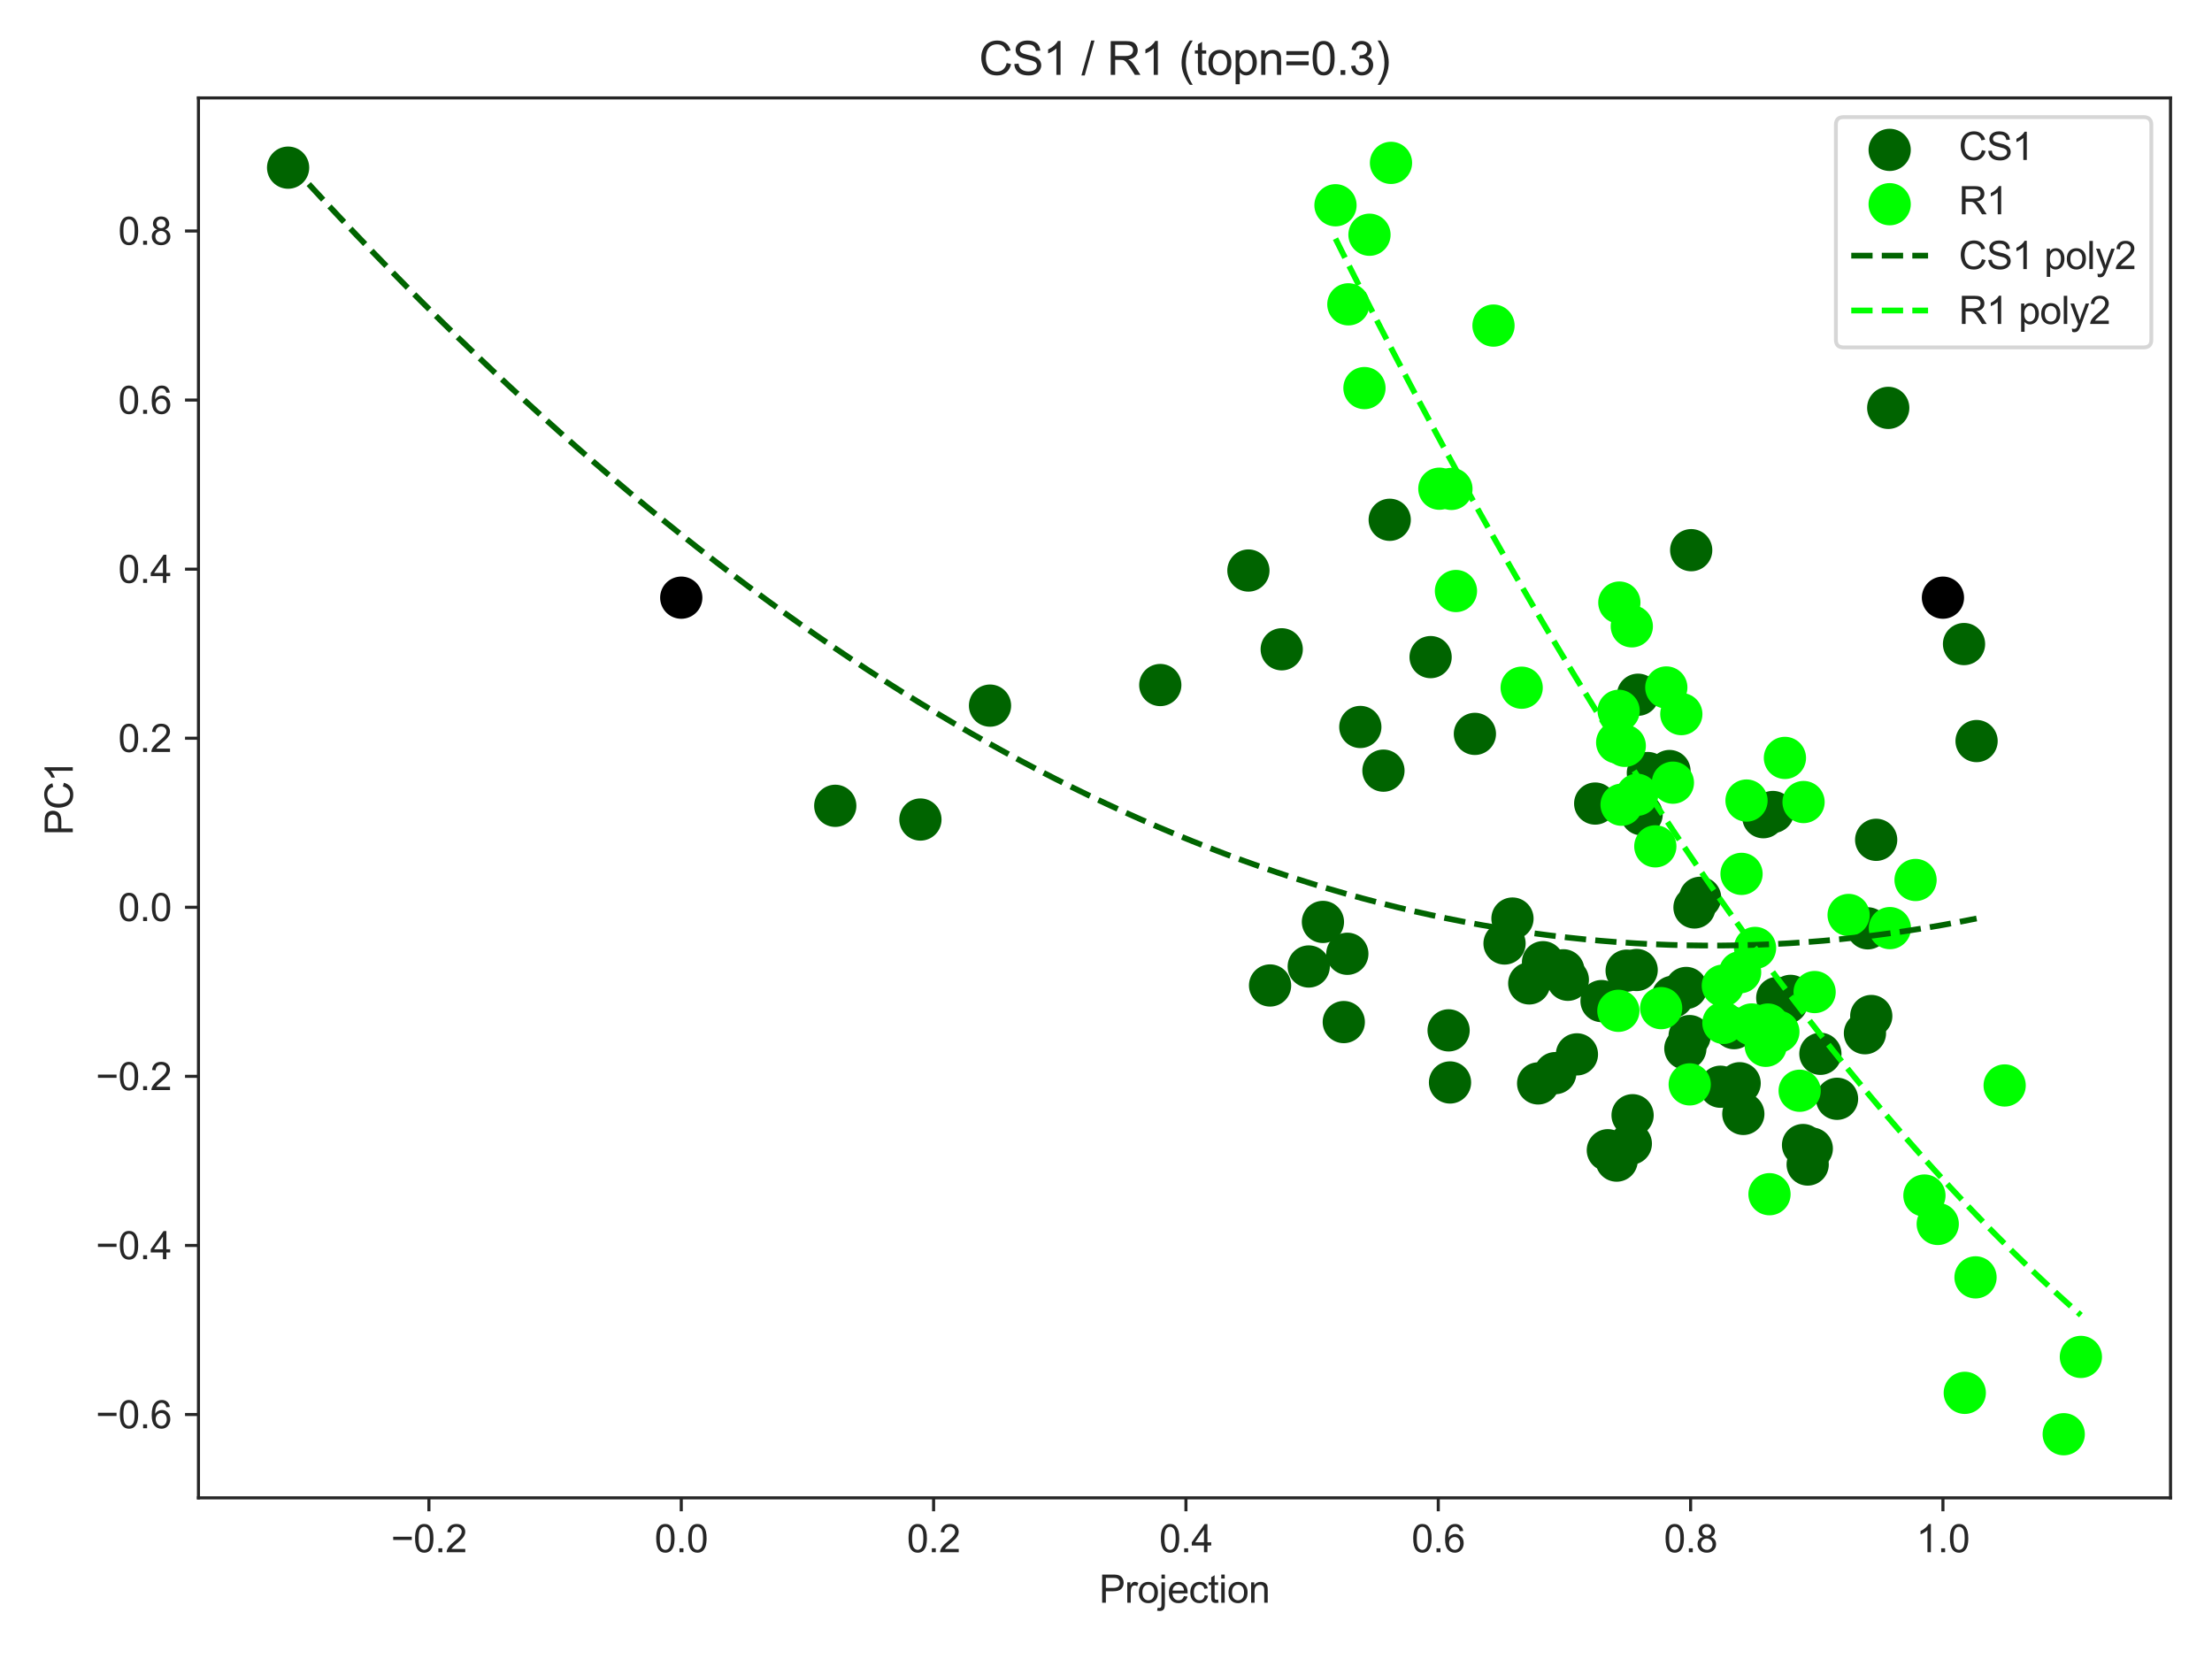 <?xml version="1.0" encoding="utf-8" standalone="no"?>
<!DOCTYPE svg PUBLIC "-//W3C//DTD SVG 1.1//EN"
  "http://www.w3.org/Graphics/SVG/1.1/DTD/svg11.dtd">
<svg xmlns:xlink="http://www.w3.org/1999/xlink" width="576pt" height="432pt" viewBox="0 0 576 432" xmlns="http://www.w3.org/2000/svg" version="1.1">
 <defs>
  <style type="text/css">*{stroke-linejoin: round; stroke-linecap: butt}</style>
 </defs>
 <g id="figure_1">
  <g id="patch_1">
   <path d="M 0 432 
L 576 432 
L 576 0 
L 0 0 
z
" style="fill: #ffffff"/>
  </g>
  <g id="axes_1">
   <g id="patch_2">
    <path d="M 51.68 390.04 
L 565.2 390.04 
L 565.2 25.496 
L 51.68 25.496 
z
" style="fill: #ffffff"/>
   </g>
   <g id="matplotlib.axis_1">
    <g id="xtick_1">
     <g id="line2d_1">
      <defs>
       <path id="m9116f906f7" d="M 0 0 
L 0 3.5 
" style="stroke: #262626; stroke-width: 0.8"/>
      </defs>
      <g>
       <use xlink:href="#m9116f906f7" x="111.691" y="390.04" style="fill: #262626; stroke: #262626; stroke-width: 0.8"/>
      </g>
     </g>
     <g id="text_1">
      <!-- −0.2 -->
      <g style="fill: #262626" transform="translate(101.82 404.198) scale(0.1 -0.1)">
       <defs>
        <path id="ArialMT-2212" d="M 3381 1997 
L 356 1997 
L 356 2522 
L 3381 2522 
L 3381 1997 
z
" transform="scale(0.016)"/>
        <path id="ArialMT-30" d="M 266 2259 
Q 266 3072 433 3567 
Q 600 4063 929 4331 
Q 1259 4600 1759 4600 
Q 2128 4600 2406 4451 
Q 2684 4303 2865 4023 
Q 3047 3744 3150 3342 
Q 3253 2941 3253 2259 
Q 3253 1453 3087 958 
Q 2922 463 2592 192 
Q 2263 -78 1759 -78 
Q 1097 -78 719 397 
Q 266 969 266 2259 
z
M 844 2259 
Q 844 1131 1108 757 
Q 1372 384 1759 384 
Q 2147 384 2411 759 
Q 2675 1134 2675 2259 
Q 2675 3391 2411 3762 
Q 2147 4134 1753 4134 
Q 1366 4134 1134 3806 
Q 844 3388 844 2259 
z
" transform="scale(0.016)"/>
        <path id="ArialMT-2e" d="M 581 0 
L 581 641 
L 1222 641 
L 1222 0 
L 581 0 
z
" transform="scale(0.016)"/>
        <path id="ArialMT-32" d="M 3222 541 
L 3222 0 
L 194 0 
Q 188 203 259 391 
Q 375 700 629 1000 
Q 884 1300 1366 1694 
Q 2113 2306 2375 2664 
Q 2638 3022 2638 3341 
Q 2638 3675 2398 3904 
Q 2159 4134 1775 4134 
Q 1369 4134 1125 3890 
Q 881 3647 878 3216 
L 300 3275 
Q 359 3922 746 4261 
Q 1134 4600 1788 4600 
Q 2447 4600 2831 4234 
Q 3216 3869 3216 3328 
Q 3216 3053 3103 2787 
Q 2991 2522 2730 2228 
Q 2469 1934 1863 1422 
Q 1356 997 1212 845 
Q 1069 694 975 541 
L 3222 541 
z
" transform="scale(0.016)"/>
       </defs>
       <use xlink:href="#ArialMT-2212"/>
       <use xlink:href="#ArialMT-30" x="58.398"/>
       <use xlink:href="#ArialMT-2e" x="114.014"/>
       <use xlink:href="#ArialMT-32" x="141.797"/>
      </g>
     </g>
    </g>
    <g id="xtick_2">
     <g id="line2d_2">
      <g>
       <use xlink:href="#m9116f906f7" x="177.399" y="390.04" style="fill: #262626; stroke: #262626; stroke-width: 0.8"/>
      </g>
     </g>
     <g id="text_2">
      <!-- 0.0 -->
      <g style="fill: #262626" transform="translate(170.449 404.198) scale(0.1 -0.1)">
       <use xlink:href="#ArialMT-30"/>
       <use xlink:href="#ArialMT-2e" x="55.615"/>
       <use xlink:href="#ArialMT-30" x="83.398"/>
      </g>
     </g>
    </g>
    <g id="xtick_3">
     <g id="line2d_3">
      <g>
       <use xlink:href="#m9116f906f7" x="243.107" y="390.04" style="fill: #262626; stroke: #262626; stroke-width: 0.8"/>
      </g>
     </g>
     <g id="text_3">
      <!-- 0.2 -->
      <g style="fill: #262626" transform="translate(236.157 404.198) scale(0.1 -0.1)">
       <use xlink:href="#ArialMT-30"/>
       <use xlink:href="#ArialMT-2e" x="55.615"/>
       <use xlink:href="#ArialMT-32" x="83.398"/>
      </g>
     </g>
    </g>
    <g id="xtick_4">
     <g id="line2d_4">
      <g>
       <use xlink:href="#m9116f906f7" x="308.815" y="390.04" style="fill: #262626; stroke: #262626; stroke-width: 0.8"/>
      </g>
     </g>
     <g id="text_4">
      <!-- 0.4 -->
      <g style="fill: #262626" transform="translate(301.865 404.198) scale(0.1 -0.1)">
       <defs>
        <path id="ArialMT-34" d="M 2069 0 
L 2069 1097 
L 81 1097 
L 81 1613 
L 2172 4581 
L 2631 4581 
L 2631 1613 
L 3250 1613 
L 3250 1097 
L 2631 1097 
L 2631 0 
L 2069 0 
z
M 2069 1613 
L 2069 3678 
L 634 1613 
L 2069 1613 
z
" transform="scale(0.016)"/>
       </defs>
       <use xlink:href="#ArialMT-30"/>
       <use xlink:href="#ArialMT-2e" x="55.615"/>
       <use xlink:href="#ArialMT-34" x="83.398"/>
      </g>
     </g>
    </g>
    <g id="xtick_5">
     <g id="line2d_5">
      <g>
       <use xlink:href="#m9116f906f7" x="374.522" y="390.04" style="fill: #262626; stroke: #262626; stroke-width: 0.8"/>
      </g>
     </g>
     <g id="text_5">
      <!-- 0.6 -->
      <g style="fill: #262626" transform="translate(367.572 404.198) scale(0.1 -0.1)">
       <defs>
        <path id="ArialMT-36" d="M 3184 3459 
L 2625 3416 
Q 2550 3747 2413 3897 
Q 2184 4138 1850 4138 
Q 1581 4138 1378 3988 
Q 1113 3794 959 3422 
Q 806 3050 800 2363 
Q 1003 2672 1297 2822 
Q 1591 2972 1913 2972 
Q 2475 2972 2870 2558 
Q 3266 2144 3266 1488 
Q 3266 1056 3080 686 
Q 2894 316 2569 119 
Q 2244 -78 1831 -78 
Q 1128 -78 684 439 
Q 241 956 241 2144 
Q 241 3472 731 4075 
Q 1159 4600 1884 4600 
Q 2425 4600 2770 4297 
Q 3116 3994 3184 3459 
z
M 888 1484 
Q 888 1194 1011 928 
Q 1134 663 1356 523 
Q 1578 384 1822 384 
Q 2178 384 2434 671 
Q 2691 959 2691 1453 
Q 2691 1928 2437 2201 
Q 2184 2475 1800 2475 
Q 1419 2475 1153 2201 
Q 888 1928 888 1484 
z
" transform="scale(0.016)"/>
       </defs>
       <use xlink:href="#ArialMT-30"/>
       <use xlink:href="#ArialMT-2e" x="55.615"/>
       <use xlink:href="#ArialMT-36" x="83.398"/>
      </g>
     </g>
    </g>
    <g id="xtick_6">
     <g id="line2d_6">
      <g>
       <use xlink:href="#m9116f906f7" x="440.23" y="390.04" style="fill: #262626; stroke: #262626; stroke-width: 0.8"/>
      </g>
     </g>
     <g id="text_6">
      <!-- 0.8 -->
      <g style="fill: #262626" transform="translate(433.28 404.198) scale(0.1 -0.1)">
       <defs>
        <path id="ArialMT-38" d="M 1131 2484 
Q 781 2613 612 2850 
Q 444 3088 444 3419 
Q 444 3919 803 4259 
Q 1163 4600 1759 4600 
Q 2359 4600 2725 4251 
Q 3091 3903 3091 3403 
Q 3091 3084 2923 2848 
Q 2756 2613 2416 2484 
Q 2838 2347 3058 2040 
Q 3278 1734 3278 1309 
Q 3278 722 2862 322 
Q 2447 -78 1769 -78 
Q 1091 -78 675 323 
Q 259 725 259 1325 
Q 259 1772 486 2073 
Q 713 2375 1131 2484 
z
M 1019 3438 
Q 1019 3113 1228 2906 
Q 1438 2700 1772 2700 
Q 2097 2700 2305 2904 
Q 2513 3109 2513 3406 
Q 2513 3716 2298 3927 
Q 2084 4138 1766 4138 
Q 1444 4138 1231 3931 
Q 1019 3725 1019 3438 
z
M 838 1322 
Q 838 1081 952 856 
Q 1066 631 1291 507 
Q 1516 384 1775 384 
Q 2178 384 2440 643 
Q 2703 903 2703 1303 
Q 2703 1709 2433 1975 
Q 2163 2241 1756 2241 
Q 1359 2241 1098 1978 
Q 838 1716 838 1322 
z
" transform="scale(0.016)"/>
       </defs>
       <use xlink:href="#ArialMT-30"/>
       <use xlink:href="#ArialMT-2e" x="55.615"/>
       <use xlink:href="#ArialMT-38" x="83.398"/>
      </g>
     </g>
    </g>
    <g id="xtick_7">
     <g id="line2d_7">
      <g>
       <use xlink:href="#m9116f906f7" x="505.938" y="390.04" style="fill: #262626; stroke: #262626; stroke-width: 0.8"/>
      </g>
     </g>
     <g id="text_7">
      <!-- 1.0 -->
      <g style="fill: #262626" transform="translate(498.988 404.198) scale(0.1 -0.1)">
       <defs>
        <path id="ArialMT-31" d="M 2384 0 
L 1822 0 
L 1822 3584 
Q 1619 3391 1289 3197 
Q 959 3003 697 2906 
L 697 3450 
Q 1169 3672 1522 3987 
Q 1875 4303 2022 4600 
L 2384 4600 
L 2384 0 
z
" transform="scale(0.016)"/>
       </defs>
       <use xlink:href="#ArialMT-31"/>
       <use xlink:href="#ArialMT-2e" x="55.615"/>
       <use xlink:href="#ArialMT-30" x="83.398"/>
      </g>
     </g>
    </g>
    <g id="text_8">
     <!-- Projection -->
     <g style="fill: #262626" transform="translate(286.207 417.343) scale(0.1 -0.1)">
      <defs>
       <path id="ArialMT-50" d="M 494 0 
L 494 4581 
L 2222 4581 
Q 2678 4581 2919 4538 
Q 3256 4481 3484 4323 
Q 3713 4166 3852 3881 
Q 3991 3597 3991 3256 
Q 3991 2672 3619 2267 
Q 3247 1863 2275 1863 
L 1100 1863 
L 1100 0 
L 494 0 
z
M 1100 2403 
L 2284 2403 
Q 2872 2403 3119 2622 
Q 3366 2841 3366 3238 
Q 3366 3525 3220 3729 
Q 3075 3934 2838 4000 
Q 2684 4041 2272 4041 
L 1100 4041 
L 1100 2403 
z
" transform="scale(0.016)"/>
       <path id="ArialMT-72" d="M 416 0 
L 416 3319 
L 922 3319 
L 922 2816 
Q 1116 3169 1280 3281 
Q 1444 3394 1641 3394 
Q 1925 3394 2219 3213 
L 2025 2691 
Q 1819 2813 1613 2813 
Q 1428 2813 1281 2702 
Q 1134 2591 1072 2394 
Q 978 2094 978 1738 
L 978 0 
L 416 0 
z
" transform="scale(0.016)"/>
       <path id="ArialMT-6f" d="M 213 1659 
Q 213 2581 725 3025 
Q 1153 3394 1769 3394 
Q 2453 3394 2887 2945 
Q 3322 2497 3322 1706 
Q 3322 1066 3130 698 
Q 2938 331 2570 128 
Q 2203 -75 1769 -75 
Q 1072 -75 642 372 
Q 213 819 213 1659 
z
M 791 1659 
Q 791 1022 1069 705 
Q 1347 388 1769 388 
Q 2188 388 2466 706 
Q 2744 1025 2744 1678 
Q 2744 2294 2464 2611 
Q 2184 2928 1769 2928 
Q 1347 2928 1069 2612 
Q 791 2297 791 1659 
z
" transform="scale(0.016)"/>
       <path id="ArialMT-6a" d="M 419 3928 
L 419 4581 
L 981 4581 
L 981 3928 
L 419 3928 
z
M -294 -1288 
L -188 -809 
Q -19 -853 78 -853 
Q 250 -853 334 -739 
Q 419 -625 419 -169 
L 419 3319 
L 981 3319 
L 981 -181 
Q 981 -794 822 -1034 
Q 619 -1347 147 -1347 
Q -81 -1347 -294 -1288 
z
" transform="scale(0.016)"/>
       <path id="ArialMT-65" d="M 2694 1069 
L 3275 997 
Q 3138 488 2766 206 
Q 2394 -75 1816 -75 
Q 1088 -75 661 373 
Q 234 822 234 1631 
Q 234 2469 665 2931 
Q 1097 3394 1784 3394 
Q 2450 3394 2872 2941 
Q 3294 2488 3294 1666 
Q 3294 1616 3291 1516 
L 816 1516 
Q 847 969 1125 678 
Q 1403 388 1819 388 
Q 2128 388 2347 550 
Q 2566 713 2694 1069 
z
M 847 1978 
L 2700 1978 
Q 2663 2397 2488 2606 
Q 2219 2931 1791 2931 
Q 1403 2931 1139 2672 
Q 875 2413 847 1978 
z
" transform="scale(0.016)"/>
       <path id="ArialMT-63" d="M 2588 1216 
L 3141 1144 
Q 3050 572 2676 248 
Q 2303 -75 1759 -75 
Q 1078 -75 664 370 
Q 250 816 250 1647 
Q 250 2184 428 2587 
Q 606 2991 970 3192 
Q 1334 3394 1763 3394 
Q 2303 3394 2647 3120 
Q 2991 2847 3088 2344 
L 2541 2259 
Q 2463 2594 2264 2762 
Q 2066 2931 1784 2931 
Q 1359 2931 1093 2626 
Q 828 2322 828 1663 
Q 828 994 1084 691 
Q 1341 388 1753 388 
Q 2084 388 2306 591 
Q 2528 794 2588 1216 
z
" transform="scale(0.016)"/>
       <path id="ArialMT-74" d="M 1650 503 
L 1731 6 
Q 1494 -44 1306 -44 
Q 1000 -44 831 53 
Q 663 150 594 308 
Q 525 466 525 972 
L 525 2881 
L 113 2881 
L 113 3319 
L 525 3319 
L 525 4141 
L 1084 4478 
L 1084 3319 
L 1650 3319 
L 1650 2881 
L 1084 2881 
L 1084 941 
Q 1084 700 1114 631 
Q 1144 563 1211 522 
Q 1278 481 1403 481 
Q 1497 481 1650 503 
z
" transform="scale(0.016)"/>
       <path id="ArialMT-69" d="M 425 3934 
L 425 4581 
L 988 4581 
L 988 3934 
L 425 3934 
z
M 425 0 
L 425 3319 
L 988 3319 
L 988 0 
L 425 0 
z
" transform="scale(0.016)"/>
       <path id="ArialMT-6e" d="M 422 0 
L 422 3319 
L 928 3319 
L 928 2847 
Q 1294 3394 1984 3394 
Q 2284 3394 2536 3286 
Q 2788 3178 2913 3003 
Q 3038 2828 3088 2588 
Q 3119 2431 3119 2041 
L 3119 0 
L 2556 0 
L 2556 2019 
Q 2556 2363 2490 2533 
Q 2425 2703 2258 2804 
Q 2091 2906 1866 2906 
Q 1506 2906 1245 2678 
Q 984 2450 984 1813 
L 984 0 
L 422 0 
z
" transform="scale(0.016)"/>
      </defs>
      <use xlink:href="#ArialMT-50"/>
      <use xlink:href="#ArialMT-72" x="66.699"/>
      <use xlink:href="#ArialMT-6f" x="100"/>
      <use xlink:href="#ArialMT-6a" x="155.615"/>
      <use xlink:href="#ArialMT-65" x="177.832"/>
      <use xlink:href="#ArialMT-63" x="233.447"/>
      <use xlink:href="#ArialMT-74" x="283.447"/>
      <use xlink:href="#ArialMT-69" x="311.23"/>
      <use xlink:href="#ArialMT-6f" x="333.447"/>
      <use xlink:href="#ArialMT-6e" x="389.062"/>
     </g>
    </g>
   </g>
   <g id="matplotlib.axis_2">
    <g id="ytick_1">
     <g id="line2d_8">
      <defs>
       <path id="m734484b5aa" d="M 0 0 
L -3.5 0 
" style="stroke: #262626; stroke-width: 0.8"/>
      </defs>
      <g>
       <use xlink:href="#m734484b5aa" x="51.68" y="368.334" style="fill: #262626; stroke: #262626; stroke-width: 0.8"/>
      </g>
     </g>
     <g id="text_9">
      <!-- −0.6 -->
      <g style="fill: #262626" transform="translate(24.939 371.913) scale(0.1 -0.1)">
       <use xlink:href="#ArialMT-2212"/>
       <use xlink:href="#ArialMT-30" x="58.398"/>
       <use xlink:href="#ArialMT-2e" x="114.014"/>
       <use xlink:href="#ArialMT-36" x="141.797"/>
      </g>
     </g>
    </g>
    <g id="ytick_2">
     <g id="line2d_9">
      <g>
       <use xlink:href="#m734484b5aa" x="51.68" y="324.307" style="fill: #262626; stroke: #262626; stroke-width: 0.8"/>
      </g>
     </g>
     <g id="text_10">
      <!-- −0.4 -->
      <g style="fill: #262626" transform="translate(24.939 327.886) scale(0.1 -0.1)">
       <use xlink:href="#ArialMT-2212"/>
       <use xlink:href="#ArialMT-30" x="58.398"/>
       <use xlink:href="#ArialMT-2e" x="114.014"/>
       <use xlink:href="#ArialMT-34" x="141.797"/>
      </g>
     </g>
    </g>
    <g id="ytick_3">
     <g id="line2d_10">
      <g>
       <use xlink:href="#m734484b5aa" x="51.68" y="280.281" style="fill: #262626; stroke: #262626; stroke-width: 0.8"/>
      </g>
     </g>
     <g id="text_11">
      <!-- −0.2 -->
      <g style="fill: #262626" transform="translate(24.939 283.86) scale(0.1 -0.1)">
       <use xlink:href="#ArialMT-2212"/>
       <use xlink:href="#ArialMT-30" x="58.398"/>
       <use xlink:href="#ArialMT-2e" x="114.014"/>
       <use xlink:href="#ArialMT-32" x="141.797"/>
      </g>
     </g>
    </g>
    <g id="ytick_4">
     <g id="line2d_11">
      <g>
       <use xlink:href="#m734484b5aa" x="51.68" y="236.254" style="fill: #262626; stroke: #262626; stroke-width: 0.8"/>
      </g>
     </g>
     <g id="text_12">
      <!-- 0.0 -->
      <g style="fill: #262626" transform="translate(30.78 239.833) scale(0.1 -0.1)">
       <use xlink:href="#ArialMT-30"/>
       <use xlink:href="#ArialMT-2e" x="55.615"/>
       <use xlink:href="#ArialMT-30" x="83.398"/>
      </g>
     </g>
    </g>
    <g id="ytick_5">
     <g id="line2d_12">
      <g>
       <use xlink:href="#m734484b5aa" x="51.68" y="192.228" style="fill: #262626; stroke: #262626; stroke-width: 0.8"/>
      </g>
     </g>
     <g id="text_13">
      <!-- 0.2 -->
      <g style="fill: #262626" transform="translate(30.78 195.806) scale(0.1 -0.1)">
       <use xlink:href="#ArialMT-30"/>
       <use xlink:href="#ArialMT-2e" x="55.615"/>
       <use xlink:href="#ArialMT-32" x="83.398"/>
      </g>
     </g>
    </g>
    <g id="ytick_6">
     <g id="line2d_13">
      <g>
       <use xlink:href="#m734484b5aa" x="51.68" y="148.201" style="fill: #262626; stroke: #262626; stroke-width: 0.8"/>
      </g>
     </g>
     <g id="text_14">
      <!-- 0.4 -->
      <g style="fill: #262626" transform="translate(30.78 151.78) scale(0.1 -0.1)">
       <use xlink:href="#ArialMT-30"/>
       <use xlink:href="#ArialMT-2e" x="55.615"/>
       <use xlink:href="#ArialMT-34" x="83.398"/>
      </g>
     </g>
    </g>
    <g id="ytick_7">
     <g id="line2d_14">
      <g>
       <use xlink:href="#m734484b5aa" x="51.68" y="104.174" style="fill: #262626; stroke: #262626; stroke-width: 0.8"/>
      </g>
     </g>
     <g id="text_15">
      <!-- 0.6 -->
      <g style="fill: #262626" transform="translate(30.78 107.753) scale(0.1 -0.1)">
       <use xlink:href="#ArialMT-30"/>
       <use xlink:href="#ArialMT-2e" x="55.615"/>
       <use xlink:href="#ArialMT-36" x="83.398"/>
      </g>
     </g>
    </g>
    <g id="ytick_8">
     <g id="line2d_15">
      <g>
       <use xlink:href="#m734484b5aa" x="51.68" y="60.148" style="fill: #262626; stroke: #262626; stroke-width: 0.8"/>
      </g>
     </g>
     <g id="text_16">
      <!-- 0.8 -->
      <g style="fill: #262626" transform="translate(30.78 63.727) scale(0.1 -0.1)">
       <use xlink:href="#ArialMT-30"/>
       <use xlink:href="#ArialMT-2e" x="55.615"/>
       <use xlink:href="#ArialMT-38" x="83.398"/>
      </g>
     </g>
    </g>
    <g id="text_17">
     <!-- PC1 -->
     <g style="fill: #262626" transform="translate(18.952 217.495) rotate(-90) scale(0.1 -0.1)">
      <defs>
       <path id="ArialMT-43" d="M 3763 1606 
L 4369 1453 
Q 4178 706 3683 314 
Q 3188 -78 2472 -78 
Q 1731 -78 1267 223 
Q 803 525 561 1097 
Q 319 1669 319 2325 
Q 319 3041 592 3573 
Q 866 4106 1370 4382 
Q 1875 4659 2481 4659 
Q 3169 4659 3637 4309 
Q 4106 3959 4291 3325 
L 3694 3184 
Q 3534 3684 3231 3912 
Q 2928 4141 2469 4141 
Q 1941 4141 1586 3887 
Q 1231 3634 1087 3207 
Q 944 2781 944 2328 
Q 944 1744 1114 1308 
Q 1284 872 1643 656 
Q 2003 441 2422 441 
Q 2931 441 3284 734 
Q 3638 1028 3763 1606 
z
" transform="scale(0.016)"/>
      </defs>
      <use xlink:href="#ArialMT-50"/>
      <use xlink:href="#ArialMT-43" x="66.699"/>
      <use xlink:href="#ArialMT-31" x="138.916"/>
     </g>
    </g>
   </g>
   <g id="PathCollection_1">
    <defs>
     <path id="m054fddf713" d="M 0 5 
C 1.326 5 2.598 4.473 3.536 3.536 
C 4.473 2.598 5 1.326 5 0 
C 5 -1.326 4.473 -2.598 3.536 -3.536 
C 2.598 -4.473 1.326 -5 0 -5 
C -1.326 -5 -2.598 -4.473 -3.536 -3.536 
C -4.473 -2.598 -5 -1.326 -5 0 
C -5 1.326 -4.473 2.598 -3.536 3.536 
C -2.598 4.473 -1.326 5 0 5 
z
" style="stroke: #006400"/>
    </defs>
    <g clip-path="url(#pfda502279e)">
     <use xlink:href="#m054fddf713" x="75.022" y="43.658" style="fill: #006400; stroke: #006400"/>
     <use xlink:href="#m054fddf713" x="217.5" y="209.831" style="fill: #006400; stroke: #006400"/>
     <use xlink:href="#m054fddf713" x="239.674" y="213.404" style="fill: #006400; stroke: #006400"/>
     <use xlink:href="#m054fddf713" x="330.723" y="256.616" style="fill: #006400; stroke: #006400"/>
     <use xlink:href="#m054fddf713" x="257.797" y="183.741" style="fill: #006400; stroke: #006400"/>
     <use xlink:href="#m054fddf713" x="340.794" y="251.671" style="fill: #006400; stroke: #006400"/>
     <use xlink:href="#m054fddf713" x="349.918" y="266.147" style="fill: #006400; stroke: #006400"/>
     <use xlink:href="#m054fddf713" x="302.134" y="178.381" style="fill: #006400; stroke: #006400"/>
     <use xlink:href="#m054fddf713" x="350.845" y="248.364" style="fill: #006400; stroke: #006400"/>
     <use xlink:href="#m054fddf713" x="377.581" y="281.872" style="fill: #006400; stroke: #006400"/>
     <use xlink:href="#m054fddf713" x="400.528" y="282.12" style="fill: #006400; stroke: #006400"/>
     <use xlink:href="#m054fddf713" x="418.677" y="299.519" style="fill: #006400; stroke: #006400"/>
     <use xlink:href="#m054fddf713" x="424.664" y="297.809" style="fill: #006400; stroke: #006400"/>
     <use xlink:href="#m054fddf713" x="420.973" y="302.222" style="fill: #006400; stroke: #006400"/>
     <use xlink:href="#m054fddf713" x="391.779" y="245.684" style="fill: #006400; stroke: #006400"/>
     <use xlink:href="#m054fddf713" x="377.214" y="268.306" style="fill: #006400; stroke: #006400"/>
     <use xlink:href="#m054fddf713" x="393.844" y="239.189" style="fill: #006400; stroke: #006400"/>
     <use xlink:href="#m054fddf713" x="425.123" y="290.403" style="fill: #006400; stroke: #006400"/>
     <use xlink:href="#m054fddf713" x="398.213" y="256.077" style="fill: #006400; stroke: #006400"/>
     <use xlink:href="#m054fddf713" x="344.488" y="240.069" style="fill: #006400; stroke: #006400"/>
     <use xlink:href="#m054fddf713" x="404.991" y="279.439" style="fill: #006400; stroke: #006400"/>
     <use xlink:href="#m054fddf713" x="408.265" y="255.133" style="fill: #006400; stroke: #006400"/>
     <use xlink:href="#m054fddf713" x="354.223" y="189.302" style="fill: #006400; stroke: #006400"/>
     <use xlink:href="#m054fddf713" x="410.627" y="274.553" style="fill: #006400; stroke: #006400"/>
     <use xlink:href="#m054fddf713" x="333.757" y="169.076" style="fill: #006400; stroke: #006400"/>
     <use xlink:href="#m054fddf713" x="438.861" y="273.049" style="fill: #006400; stroke: #006400"/>
     <use xlink:href="#m054fddf713" x="439.972" y="269.799" style="fill: #006400; stroke: #006400"/>
     <use xlink:href="#m054fddf713" x="407.103" y="252.666" style="fill: #006400; stroke: #006400"/>
     <use xlink:href="#m054fddf713" x="417.036" y="260.682" style="fill: #006400; stroke: #006400"/>
     <use xlink:href="#m054fddf713" x="453.958" y="290.061" style="fill: #006400; stroke: #006400"/>
     <use xlink:href="#m054fddf713" x="470.716" y="303.239" style="fill: #006400; stroke: #006400"/>
     <use xlink:href="#m054fddf713" x="469.507" y="298.164" style="fill: #006400; stroke: #006400"/>
     <use xlink:href="#m054fddf713" x="423.574" y="252.759" style="fill: #006400; stroke: #006400"/>
     <use xlink:href="#m054fddf713" x="325.084" y="148.565" style="fill: #006400; stroke: #006400"/>
     <use xlink:href="#m054fddf713" x="372.528" y="171.11" style="fill: #006400; stroke: #006400"/>
     <use xlink:href="#m054fddf713" x="361.877" y="135.352" style="fill: #006400; stroke: #006400"/>
     <use xlink:href="#m054fddf713" x="435.542" y="259.573" style="fill: #006400; stroke: #006400"/>
     <use xlink:href="#m054fddf713" x="401.799" y="250.557" style="fill: #006400; stroke: #006400"/>
     <use xlink:href="#m054fddf713" x="426.186" y="252.587" style="fill: #006400; stroke: #006400"/>
     <use xlink:href="#m054fddf713" x="384.06" y="191.102" style="fill: #006400; stroke: #006400"/>
     <use xlink:href="#m054fddf713" x="447.998" y="282.981" style="fill: #006400; stroke: #006400"/>
     <use xlink:href="#m054fddf713" x="360.245" y="200.677" style="fill: #006400; stroke: #006400"/>
     <use xlink:href="#m054fddf713" x="439.075" y="257.265" style="fill: #006400; stroke: #006400"/>
     <use xlink:href="#m054fddf713" x="452.998" y="282.075" style="fill: #006400; stroke: #006400"/>
     <use xlink:href="#m054fddf713" x="478.362" y="286.124" style="fill: #006400; stroke: #006400"/>
     <use xlink:href="#m054fddf713" x="427.484" y="212.04" style="fill: #006400; stroke: #006400"/>
     <use xlink:href="#m054fddf713" x="451.543" y="267.729" style="fill: #006400; stroke: #006400"/>
     <use xlink:href="#m054fddf713" x="471.786" y="299.092" style="fill: #006400; stroke: #006400"/>
     <use xlink:href="#m054fddf713" x="462.79" y="259.86" style="fill: #006400; stroke: #006400"/>
     <use xlink:href="#m054fddf713" x="466.255" y="259.322" style="fill: #006400; stroke: #006400"/>
     <use xlink:href="#m054fddf713" x="474.024" y="274.412" style="fill: #006400; stroke: #006400"/>
     <use xlink:href="#m054fddf713" x="441.241" y="236.299" style="fill: #006400; stroke: #006400"/>
     <use xlink:href="#m054fddf713" x="442.714" y="233.785" style="fill: #006400; stroke: #006400"/>
     <use xlink:href="#m054fddf713" x="465.284" y="261.118" style="fill: #006400; stroke: #006400"/>
     <use xlink:href="#m054fddf713" x="429.103" y="201.296" style="fill: #006400; stroke: #006400"/>
     <use xlink:href="#m054fddf713" x="426.541" y="180.906" style="fill: #006400; stroke: #006400"/>
     <use xlink:href="#m054fddf713" x="415.384" y="209.243" style="fill: #006400; stroke: #006400"/>
     <use xlink:href="#m054fddf713" x="459.17" y="212.799" style="fill: #006400; stroke: #006400"/>
     <use xlink:href="#m054fddf713" x="485.627" y="269.051" style="fill: #006400; stroke: #006400"/>
     <use xlink:href="#m054fddf713" x="486.358" y="241.735" style="fill: #006400; stroke: #006400"/>
     <use xlink:href="#m054fddf713" x="434.732" y="200.773" style="fill: #006400; stroke: #006400"/>
     <use xlink:href="#m054fddf713" x="487.271" y="264.57" style="fill: #006400; stroke: #006400"/>
     <use xlink:href="#m054fddf713" x="461.666" y="211.44" style="fill: #006400; stroke: #006400"/>
     <use xlink:href="#m054fddf713" x="488.549" y="218.688" style="fill: #006400; stroke: #006400"/>
     <use xlink:href="#m054fddf713" x="440.384" y="143.265" style="fill: #006400; stroke: #006400"/>
     <use xlink:href="#m054fddf713" x="511.426" y="167.712" style="fill: #006400; stroke: #006400"/>
     <use xlink:href="#m054fddf713" x="514.697" y="192.972" style="fill: #006400; stroke: #006400"/>
     <use xlink:href="#m054fddf713" x="491.692" y="106.21" style="fill: #006400; stroke: #006400"/>
    </g>
   </g>
   <g id="PathCollection_2">
    <defs>
     <path id="ma53e4fc18f" d="M 0 5 
C 1.326 5 2.598 4.473 3.536 3.536 
C 4.473 2.598 5 1.326 5 0 
C 5 -1.326 4.473 -2.598 3.536 -3.536 
C 2.598 -4.473 1.326 -5 0 -5 
C -1.326 -5 -2.598 -4.473 -3.536 -3.536 
C -4.473 -2.598 -5 -1.326 -5 0 
C -5 1.326 -4.473 2.598 -3.536 3.536 
C -2.598 4.473 -1.326 5 0 5 
z
" style="stroke: #00ff00"/>
    </defs>
    <g clip-path="url(#pfda502279e)">
     <use xlink:href="#ma53e4fc18f" x="460.35" y="266.788" style="fill: #00ff00; stroke: #00ff00"/>
     <use xlink:href="#ma53e4fc18f" x="463.086" y="268.658" style="fill: #00ff00; stroke: #00ff00"/>
     <use xlink:href="#ma53e4fc18f" x="541.858" y="353.338" style="fill: #00ff00; stroke: #00ff00"/>
     <use xlink:href="#ma53e4fc18f" x="504.584" y="318.714" style="fill: #00ff00; stroke: #00ff00"/>
     <use xlink:href="#ma53e4fc18f" x="421.42" y="263.214" style="fill: #00ff00; stroke: #00ff00"/>
     <use xlink:href="#ma53e4fc18f" x="514.422" y="332.622" style="fill: #00ff00; stroke: #00ff00"/>
     <use xlink:href="#ma53e4fc18f" x="460.774" y="310.967" style="fill: #00ff00; stroke: #00ff00"/>
     <use xlink:href="#ma53e4fc18f" x="459.796" y="272.328" style="fill: #00ff00; stroke: #00ff00"/>
     <use xlink:href="#ma53e4fc18f" x="537.389" y="373.47" style="fill: #00ff00; stroke: #00ff00"/>
     <use xlink:href="#ma53e4fc18f" x="396.238" y="179.076" style="fill: #00ff00; stroke: #00ff00"/>
     <use xlink:href="#ma53e4fc18f" x="511.624" y="362.695" style="fill: #00ff00; stroke: #00ff00"/>
     <use xlink:href="#ma53e4fc18f" x="379.128" y="153.9" style="fill: #00ff00; stroke: #00ff00"/>
     <use xlink:href="#ma53e4fc18f" x="501.115" y="311.316" style="fill: #00ff00; stroke: #00ff00"/>
     <use xlink:href="#ma53e4fc18f" x="439.998" y="282.369" style="fill: #00ff00; stroke: #00ff00"/>
     <use xlink:href="#ma53e4fc18f" x="421.108" y="193.344" style="fill: #00ff00; stroke: #00ff00"/>
     <use xlink:href="#ma53e4fc18f" x="468.628" y="284.028" style="fill: #00ff00; stroke: #00ff00"/>
     <use xlink:href="#ma53e4fc18f" x="432.558" y="262.519" style="fill: #00ff00; stroke: #00ff00"/>
     <use xlink:href="#ma53e4fc18f" x="422.255" y="209.547" style="fill: #00ff00; stroke: #00ff00"/>
     <use xlink:href="#ma53e4fc18f" x="448.77" y="266.364" style="fill: #00ff00; stroke: #00ff00"/>
     <use xlink:href="#ma53e4fc18f" x="448.622" y="256.662" style="fill: #00ff00; stroke: #00ff00"/>
     <use xlink:href="#ma53e4fc18f" x="457.012" y="246.84" style="fill: #00ff00; stroke: #00ff00"/>
     <use xlink:href="#ma53e4fc18f" x="426.299" y="206.963" style="fill: #00ff00; stroke: #00ff00"/>
     <use xlink:href="#ma53e4fc18f" x="456.138" y="266.768" style="fill: #00ff00; stroke: #00ff00"/>
     <use xlink:href="#ma53e4fc18f" x="453.492" y="227.556" style="fill: #00ff00; stroke: #00ff00"/>
     <use xlink:href="#ma53e4fc18f" x="431.04" y="220.384" style="fill: #00ff00; stroke: #00ff00"/>
     <use xlink:href="#ma53e4fc18f" x="472.523" y="258.332" style="fill: #00ff00; stroke: #00ff00"/>
     <use xlink:href="#ma53e4fc18f" x="423.089" y="194.218" style="fill: #00ff00; stroke: #00ff00"/>
     <use xlink:href="#ma53e4fc18f" x="437.812" y="185.949" style="fill: #00ff00; stroke: #00ff00"/>
     <use xlink:href="#ma53e4fc18f" x="522.008" y="282.653" style="fill: #00ff00; stroke: #00ff00"/>
     <use xlink:href="#ma53e4fc18f" x="433.902" y="179.017" style="fill: #00ff00; stroke: #00ff00"/>
     <use xlink:href="#ma53e4fc18f" x="351.109" y="79.246" style="fill: #00ff00; stroke: #00ff00"/>
     <use xlink:href="#ma53e4fc18f" x="362.21" y="42.414" style="fill: #00ff00; stroke: #00ff00"/>
     <use xlink:href="#ma53e4fc18f" x="377.948" y="127.313" style="fill: #00ff00; stroke: #00ff00"/>
     <use xlink:href="#ma53e4fc18f" x="481.377" y="238.257" style="fill: #00ff00; stroke: #00ff00"/>
     <use xlink:href="#ma53e4fc18f" x="454.791" y="208.464" style="fill: #00ff00; stroke: #00ff00"/>
     <use xlink:href="#ma53e4fc18f" x="469.643" y="208.852" style="fill: #00ff00; stroke: #00ff00"/>
     <use xlink:href="#ma53e4fc18f" x="374.805" y="127.258" style="fill: #00ff00; stroke: #00ff00"/>
     <use xlink:href="#ma53e4fc18f" x="347.758" y="53.45" style="fill: #00ff00; stroke: #00ff00"/>
     <use xlink:href="#ma53e4fc18f" x="453.121" y="253.17" style="fill: #00ff00; stroke: #00ff00"/>
     <use xlink:href="#ma53e4fc18f" x="388.902" y="84.783" style="fill: #00ff00; stroke: #00ff00"/>
     <use xlink:href="#ma53e4fc18f" x="424.919" y="163.096" style="fill: #00ff00; stroke: #00ff00"/>
     <use xlink:href="#ma53e4fc18f" x="355.301" y="101.055" style="fill: #00ff00; stroke: #00ff00"/>
     <use xlink:href="#ma53e4fc18f" x="421.49" y="185.092" style="fill: #00ff00; stroke: #00ff00"/>
     <use xlink:href="#ma53e4fc18f" x="356.609" y="61.124" style="fill: #00ff00; stroke: #00ff00"/>
     <use xlink:href="#ma53e4fc18f" x="492.121" y="241.678" style="fill: #00ff00; stroke: #00ff00"/>
     <use xlink:href="#ma53e4fc18f" x="498.808" y="229.147" style="fill: #00ff00; stroke: #00ff00"/>
     <use xlink:href="#ma53e4fc18f" x="435.62" y="203.806" style="fill: #00ff00; stroke: #00ff00"/>
     <use xlink:href="#ma53e4fc18f" x="464.79" y="197.358" style="fill: #00ff00; stroke: #00ff00"/>
     <use xlink:href="#ma53e4fc18f" x="421.676" y="156.909" style="fill: #00ff00; stroke: #00ff00"/>
    </g>
   </g>
   <g id="line2d_16">
    <path d="M 177.399 155.631 
" clip-path="url(#pfda502279e)" style="fill: none; stroke: #000000; stroke-width: 1.5; stroke-linecap: round"/>
    <defs>
     <path id="m9c8de1ab2a" d="M 0 5 
C 1.326 5 2.598 4.473 3.536 3.536 
C 4.473 2.598 5 1.326 5 0 
C 5 -1.326 4.473 -2.598 3.536 -3.536 
C 2.598 -4.473 1.326 -5 0 -5 
C -1.326 -5 -2.598 -4.473 -3.536 -3.536 
C -4.473 -2.598 -5 -1.326 -5 0 
C -5 1.326 -4.473 2.598 -3.536 3.536 
C -2.598 4.473 -1.326 5 0 5 
z
" style="stroke: #000000"/>
    </defs>
    <g clip-path="url(#pfda502279e)">
     <use xlink:href="#m9c8de1ab2a" x="177.399" y="155.631" style="stroke: #000000"/>
    </g>
   </g>
   <g id="line2d_17">
    <path d="M 505.938 155.631 
" clip-path="url(#pfda502279e)" style="fill: none; stroke: #000000; stroke-width: 1.5; stroke-linecap: round"/>
    <g clip-path="url(#pfda502279e)">
     <use xlink:href="#m9c8de1ab2a" x="505.938" y="155.631" style="stroke: #000000"/>
    </g>
   </g>
   <g id="line2d_18">
    <path d="M 75.022 42.066 
L 79.463 46.928 
L 83.904 51.731 
L 88.345 56.475 
L 92.786 61.161 
L 97.228 65.788 
L 101.669 70.357 
L 106.11 74.867 
L 110.551 79.319 
L 114.992 83.711 
L 119.433 88.046 
L 123.875 92.321 
L 128.316 96.539 
L 132.757 100.697 
L 137.198 104.797 
L 141.639 108.839 
L 146.08 112.821 
L 150.522 116.746 
L 154.963 120.611 
L 159.404 124.418 
L 163.845 128.167 
L 168.286 131.857 
L 172.727 135.488 
L 177.169 139.061 
L 181.61 142.575 
L 186.051 146.03 
L 190.492 149.427 
L 194.933 152.766 
L 199.374 156.045 
L 203.816 159.267 
L 208.257 162.429 
L 212.698 165.533 
L 217.139 168.579 
L 221.58 171.566 
L 226.021 174.494 
L 230.463 177.364 
L 234.904 180.175 
L 239.345 182.927 
L 243.786 185.621 
L 248.227 188.257 
L 252.668 190.834 
L 257.11 193.352 
L 261.551 195.811 
L 265.992 198.212 
L 270.433 200.555 
L 274.874 202.839 
L 279.315 205.064 
L 283.757 207.231 
L 288.198 209.339 
L 292.639 211.389 
L 297.08 213.379 
L 301.521 215.312 
L 305.962 217.186 
L 310.404 219.001 
L 314.845 220.758 
L 319.286 222.456 
L 323.727 224.095 
L 328.168 225.676 
L 332.609 227.198 
L 337.051 228.662 
L 341.492 230.067 
L 345.933 231.414 
L 350.374 232.702 
L 354.815 233.931 
L 359.256 235.102 
L 363.698 236.214 
L 368.139 237.268 
L 372.58 238.263 
L 377.021 239.199 
L 381.462 240.077 
L 385.903 240.896 
L 390.345 241.657 
L 394.786 242.359 
L 399.227 243.003 
L 403.668 243.588 
L 408.109 244.114 
L 412.55 244.582 
L 416.992 244.991 
L 421.433 245.342 
L 425.874 245.634 
L 430.315 245.867 
L 434.756 246.042 
L 439.197 246.158 
L 443.639 246.216 
L 448.08 246.215 
L 452.521 246.156 
L 456.962 246.038 
L 461.403 245.861 
L 465.844 245.626 
L 470.286 245.332 
L 474.727 244.98 
L 479.168 244.569 
L 483.609 244.099 
L 488.05 243.571 
L 492.491 242.984 
L 496.933 242.339 
L 501.374 241.635 
L 505.815 240.873 
L 510.256 240.052 
L 514.697 239.172 
" clip-path="url(#pfda502279e)" style="fill: none; stroke-dasharray: 5.55,2.4; stroke-dashoffset: 0; stroke: #006400; stroke-width: 1.5"/>
   </g>
   <g id="line2d_19">
    <path d="M 347.758 62.146 
L 349.718 66.072 
L 351.679 69.975 
L 353.639 73.857 
L 355.6 77.716 
L 357.561 81.553 
L 359.521 85.367 
L 361.482 89.159 
L 363.442 92.929 
L 365.403 96.676 
L 367.364 100.401 
L 369.324 104.104 
L 371.285 107.784 
L 373.246 111.442 
L 375.206 115.078 
L 377.167 118.691 
L 379.127 122.282 
L 381.088 125.851 
L 383.049 129.397 
L 385.009 132.921 
L 386.97 136.423 
L 388.93 139.902 
L 390.891 143.359 
L 392.852 146.794 
L 394.812 150.206 
L 396.773 153.596 
L 398.733 156.964 
L 400.694 160.309 
L 402.655 163.632 
L 404.615 166.933 
L 406.576 170.211 
L 408.537 173.467 
L 410.497 176.7 
L 412.458 179.912 
L 414.418 183.101 
L 416.379 186.267 
L 418.34 189.412 
L 420.3 192.533 
L 422.261 195.633 
L 424.221 198.71 
L 426.182 201.765 
L 428.143 204.798 
L 430.103 207.808 
L 432.064 210.796 
L 434.025 213.761 
L 435.985 216.705 
L 437.946 219.625 
L 439.906 222.524 
L 441.867 225.4 
L 443.828 228.254 
L 445.788 231.086 
L 447.749 233.895 
L 449.709 236.682 
L 451.67 239.446 
L 453.631 242.188 
L 455.591 244.908 
L 457.552 247.606 
L 459.512 250.281 
L 461.473 252.933 
L 463.434 255.564 
L 465.394 258.172 
L 467.355 260.758 
L 469.316 263.321 
L 471.276 265.862 
L 473.237 268.381 
L 475.197 270.878 
L 477.158 273.352 
L 479.119 275.804 
L 481.079 278.233 
L 483.04 280.64 
L 485 283.025 
L 486.961 285.387 
L 488.922 287.727 
L 490.882 290.045 
L 492.843 292.341 
L 494.803 294.614 
L 496.764 296.864 
L 498.725 299.093 
L 500.685 301.299 
L 502.646 303.483 
L 504.607 305.644 
L 506.567 307.783 
L 508.528 309.9 
L 510.488 311.994 
L 512.449 314.066 
L 514.41 316.116 
L 516.37 318.143 
L 518.331 320.148 
L 520.291 322.131 
L 522.252 324.091 
L 524.213 326.029 
L 526.173 327.945 
L 528.134 329.838 
L 530.095 331.709 
L 532.055 333.558 
L 534.016 335.384 
L 535.976 337.188 
L 537.937 338.97 
L 539.898 340.729 
L 541.858 342.466 
" clip-path="url(#pfda502279e)" style="fill: none; stroke-dasharray: 5.55,2.4; stroke-dashoffset: 0; stroke: #00ff00; stroke-width: 1.5"/>
   </g>
   <g id="patch_3">
    <path d="M 51.68 390.04 
L 51.68 25.496 
" style="fill: none; stroke: #262626; stroke-width: 0.8; stroke-linejoin: miter; stroke-linecap: square"/>
   </g>
   <g id="patch_4">
    <path d="M 565.2 390.04 
L 565.2 25.496 
" style="fill: none; stroke: #262626; stroke-width: 0.8; stroke-linejoin: miter; stroke-linecap: square"/>
   </g>
   <g id="patch_5">
    <path d="M 51.68 390.04 
L 565.2 390.04 
" style="fill: none; stroke: #262626; stroke-width: 0.8; stroke-linejoin: miter; stroke-linecap: square"/>
   </g>
   <g id="patch_6">
    <path d="M 51.68 25.496 
L 565.2 25.496 
" style="fill: none; stroke: #262626; stroke-width: 0.8; stroke-linejoin: miter; stroke-linecap: square"/>
   </g>
   <g id="text_18">
    <!-- CS1 / R1 (topn=0.3) -->
    <g style="fill: #262626" transform="translate(254.914 19.496) scale(0.12 -0.12)">
     <defs>
      <path id="ArialMT-53" d="M 288 1472 
L 859 1522 
Q 900 1178 1048 958 
Q 1197 738 1509 602 
Q 1822 466 2213 466 
Q 2559 466 2825 569 
Q 3091 672 3220 851 
Q 3350 1031 3350 1244 
Q 3350 1459 3225 1620 
Q 3100 1781 2813 1891 
Q 2628 1963 1997 2114 
Q 1366 2266 1113 2400 
Q 784 2572 623 2826 
Q 463 3081 463 3397 
Q 463 3744 659 4045 
Q 856 4347 1234 4503 
Q 1613 4659 2075 4659 
Q 2584 4659 2973 4495 
Q 3363 4331 3572 4012 
Q 3781 3694 3797 3291 
L 3216 3247 
Q 3169 3681 2898 3903 
Q 2628 4125 2100 4125 
Q 1550 4125 1298 3923 
Q 1047 3722 1047 3438 
Q 1047 3191 1225 3031 
Q 1400 2872 2139 2705 
Q 2878 2538 3153 2413 
Q 3553 2228 3743 1945 
Q 3934 1663 3934 1294 
Q 3934 928 3725 604 
Q 3516 281 3123 101 
Q 2731 -78 2241 -78 
Q 1619 -78 1198 103 
Q 778 284 539 648 
Q 300 1013 288 1472 
z
" transform="scale(0.016)"/>
      <path id="ArialMT-20" transform="scale(0.016)"/>
      <path id="ArialMT-2f" d="M 0 -78 
L 1328 4659 
L 1778 4659 
L 453 -78 
L 0 -78 
z
" transform="scale(0.016)"/>
      <path id="ArialMT-52" d="M 503 0 
L 503 4581 
L 2534 4581 
Q 3147 4581 3465 4457 
Q 3784 4334 3975 4021 
Q 4166 3709 4166 3331 
Q 4166 2844 3850 2509 
Q 3534 2175 2875 2084 
Q 3116 1969 3241 1856 
Q 3506 1613 3744 1247 
L 4541 0 
L 3778 0 
L 3172 953 
Q 2906 1366 2734 1584 
Q 2563 1803 2427 1890 
Q 2291 1978 2150 2013 
Q 2047 2034 1813 2034 
L 1109 2034 
L 1109 0 
L 503 0 
z
M 1109 2559 
L 2413 2559 
Q 2828 2559 3062 2645 
Q 3297 2731 3419 2920 
Q 3541 3109 3541 3331 
Q 3541 3656 3305 3865 
Q 3069 4075 2559 4075 
L 1109 4075 
L 1109 2559 
z
" transform="scale(0.016)"/>
      <path id="ArialMT-28" d="M 1497 -1347 
Q 1031 -759 709 28 
Q 388 816 388 1659 
Q 388 2403 628 3084 
Q 909 3875 1497 4659 
L 1900 4659 
Q 1522 4009 1400 3731 
Q 1209 3300 1100 2831 
Q 966 2247 966 1656 
Q 966 153 1900 -1347 
L 1497 -1347 
z
" transform="scale(0.016)"/>
      <path id="ArialMT-70" d="M 422 -1272 
L 422 3319 
L 934 3319 
L 934 2888 
Q 1116 3141 1344 3267 
Q 1572 3394 1897 3394 
Q 2322 3394 2647 3175 
Q 2972 2956 3137 2557 
Q 3303 2159 3303 1684 
Q 3303 1175 3120 767 
Q 2938 359 2589 142 
Q 2241 -75 1856 -75 
Q 1575 -75 1351 44 
Q 1128 163 984 344 
L 984 -1272 
L 422 -1272 
z
M 931 1641 
Q 931 1000 1190 694 
Q 1450 388 1819 388 
Q 2194 388 2461 705 
Q 2728 1022 2728 1688 
Q 2728 2322 2467 2637 
Q 2206 2953 1844 2953 
Q 1484 2953 1207 2617 
Q 931 2281 931 1641 
z
" transform="scale(0.016)"/>
      <path id="ArialMT-3d" d="M 3381 2694 
L 356 2694 
L 356 3219 
L 3381 3219 
L 3381 2694 
z
M 3381 1303 
L 356 1303 
L 356 1828 
L 3381 1828 
L 3381 1303 
z
" transform="scale(0.016)"/>
      <path id="ArialMT-33" d="M 269 1209 
L 831 1284 
Q 928 806 1161 595 
Q 1394 384 1728 384 
Q 2125 384 2398 659 
Q 2672 934 2672 1341 
Q 2672 1728 2419 1979 
Q 2166 2231 1775 2231 
Q 1616 2231 1378 2169 
L 1441 2663 
Q 1497 2656 1531 2656 
Q 1891 2656 2178 2843 
Q 2466 3031 2466 3422 
Q 2466 3731 2256 3934 
Q 2047 4138 1716 4138 
Q 1388 4138 1169 3931 
Q 950 3725 888 3313 
L 325 3413 
Q 428 3978 793 4289 
Q 1159 4600 1703 4600 
Q 2078 4600 2393 4439 
Q 2709 4278 2876 4000 
Q 3044 3722 3044 3409 
Q 3044 3113 2884 2869 
Q 2725 2625 2413 2481 
Q 2819 2388 3044 2092 
Q 3269 1797 3269 1353 
Q 3269 753 2831 336 
Q 2394 -81 1725 -81 
Q 1122 -81 723 278 
Q 325 638 269 1209 
z
" transform="scale(0.016)"/>
      <path id="ArialMT-29" d="M 791 -1347 
L 388 -1347 
Q 1322 153 1322 1656 
Q 1322 2244 1188 2822 
Q 1081 3291 891 3722 
Q 769 4003 388 4659 
L 791 4659 
Q 1378 3875 1659 3084 
Q 1900 2403 1900 1659 
Q 1900 816 1576 28 
Q 1253 -759 791 -1347 
z
" transform="scale(0.016)"/>
     </defs>
     <use xlink:href="#ArialMT-43"/>
     <use xlink:href="#ArialMT-53" x="72.217"/>
     <use xlink:href="#ArialMT-31" x="138.916"/>
     <use xlink:href="#ArialMT-20" x="194.531"/>
     <use xlink:href="#ArialMT-2f" x="222.314"/>
     <use xlink:href="#ArialMT-20" x="250.098"/>
     <use xlink:href="#ArialMT-52" x="277.881"/>
     <use xlink:href="#ArialMT-31" x="350.098"/>
     <use xlink:href="#ArialMT-20" x="405.713"/>
     <use xlink:href="#ArialMT-28" x="433.496"/>
     <use xlink:href="#ArialMT-74" x="466.797"/>
     <use xlink:href="#ArialMT-6f" x="494.58"/>
     <use xlink:href="#ArialMT-70" x="550.195"/>
     <use xlink:href="#ArialMT-6e" x="605.811"/>
     <use xlink:href="#ArialMT-3d" x="661.426"/>
     <use xlink:href="#ArialMT-30" x="719.824"/>
     <use xlink:href="#ArialMT-2e" x="775.439"/>
     <use xlink:href="#ArialMT-33" x="803.223"/>
     <use xlink:href="#ArialMT-29" x="858.838"/>
    </g>
   </g>
   <g id="legend_1">
    <g id="patch_7">
     <path d="M 480.064 90.463 
L 558.2 90.463 
Q 560.2 90.463 560.2 88.463 
L 560.2 32.496 
Q 560.2 30.496 558.2 30.496 
L 480.064 30.496 
Q 478.064 30.496 478.064 32.496 
L 478.064 88.463 
Q 478.064 90.463 480.064 90.463 
z
" style="fill: #ffffff; opacity: 0.8; stroke: #cccccc; stroke-linejoin: miter"/>
    </g>
    <g id="PathCollection_3">
     <g>
      <use xlink:href="#m054fddf713" x="492.064" y="39.029" style="fill: #006400; stroke: #006400"/>
     </g>
    </g>
    <g id="text_19">
     <!-- CS1 -->
     <g style="fill: #262626" transform="translate(510.064 41.654) scale(0.1 -0.1)">
      <use xlink:href="#ArialMT-43"/>
      <use xlink:href="#ArialMT-53" x="72.217"/>
      <use xlink:href="#ArialMT-31" x="138.916"/>
     </g>
    </g>
    <g id="PathCollection_4">
     <g>
      <use xlink:href="#ma53e4fc18f" x="492.064" y="53.174" style="fill: #00ff00; stroke: #00ff00"/>
     </g>
    </g>
    <g id="text_20">
     <!-- R1 -->
     <g style="fill: #262626" transform="translate(510.064 55.799) scale(0.1 -0.1)">
      <use xlink:href="#ArialMT-52"/>
      <use xlink:href="#ArialMT-31" x="72.217"/>
     </g>
    </g>
    <g id="line2d_20">
     <path d="M 482.064 66.567 
L 492.064 66.567 
L 502.064 66.567 
" style="fill: none; stroke-dasharray: 5.55,2.4; stroke-dashoffset: 0; stroke: #006400; stroke-width: 1.5"/>
    </g>
    <g id="text_21">
     <!-- CS1 poly2 -->
     <g style="fill: #262626" transform="translate(510.064 70.067) scale(0.1 -0.1)">
      <defs>
       <path id="ArialMT-6c" d="M 409 0 
L 409 4581 
L 972 4581 
L 972 0 
L 409 0 
z
" transform="scale(0.016)"/>
       <path id="ArialMT-79" d="M 397 -1278 
L 334 -750 
Q 519 -800 656 -800 
Q 844 -800 956 -737 
Q 1069 -675 1141 -563 
Q 1194 -478 1313 -144 
Q 1328 -97 1363 -6 
L 103 3319 
L 709 3319 
L 1400 1397 
Q 1534 1031 1641 628 
Q 1738 1016 1872 1384 
L 2581 3319 
L 3144 3319 
L 1881 -56 
Q 1678 -603 1566 -809 
Q 1416 -1088 1222 -1217 
Q 1028 -1347 759 -1347 
Q 597 -1347 397 -1278 
z
" transform="scale(0.016)"/>
      </defs>
      <use xlink:href="#ArialMT-43"/>
      <use xlink:href="#ArialMT-53" x="72.217"/>
      <use xlink:href="#ArialMT-31" x="138.916"/>
      <use xlink:href="#ArialMT-20" x="194.531"/>
      <use xlink:href="#ArialMT-70" x="222.314"/>
      <use xlink:href="#ArialMT-6f" x="277.93"/>
      <use xlink:href="#ArialMT-6c" x="333.545"/>
      <use xlink:href="#ArialMT-79" x="355.762"/>
      <use xlink:href="#ArialMT-32" x="405.762"/>
     </g>
    </g>
    <g id="line2d_21">
     <path d="M 482.064 80.859 
L 492.064 80.859 
L 502.064 80.859 
" style="fill: none; stroke-dasharray: 5.55,2.4; stroke-dashoffset: 0; stroke: #00ff00; stroke-width: 1.5"/>
    </g>
    <g id="text_22">
     <!-- R1 poly2 -->
     <g style="fill: #262626" transform="translate(510.064 84.359) scale(0.1 -0.1)">
      <use xlink:href="#ArialMT-52"/>
      <use xlink:href="#ArialMT-31" x="72.217"/>
      <use xlink:href="#ArialMT-20" x="127.832"/>
      <use xlink:href="#ArialMT-70" x="155.615"/>
      <use xlink:href="#ArialMT-6f" x="211.23"/>
      <use xlink:href="#ArialMT-6c" x="266.846"/>
      <use xlink:href="#ArialMT-79" x="289.062"/>
      <use xlink:href="#ArialMT-32" x="339.062"/>
     </g>
    </g>
   </g>
  </g>
 </g>
 <defs>
  <clipPath id="pfda502279e">
   <rect x="51.68" y="25.496" width="513.52" height="364.544"/>
  </clipPath>
 </defs>
</svg>
